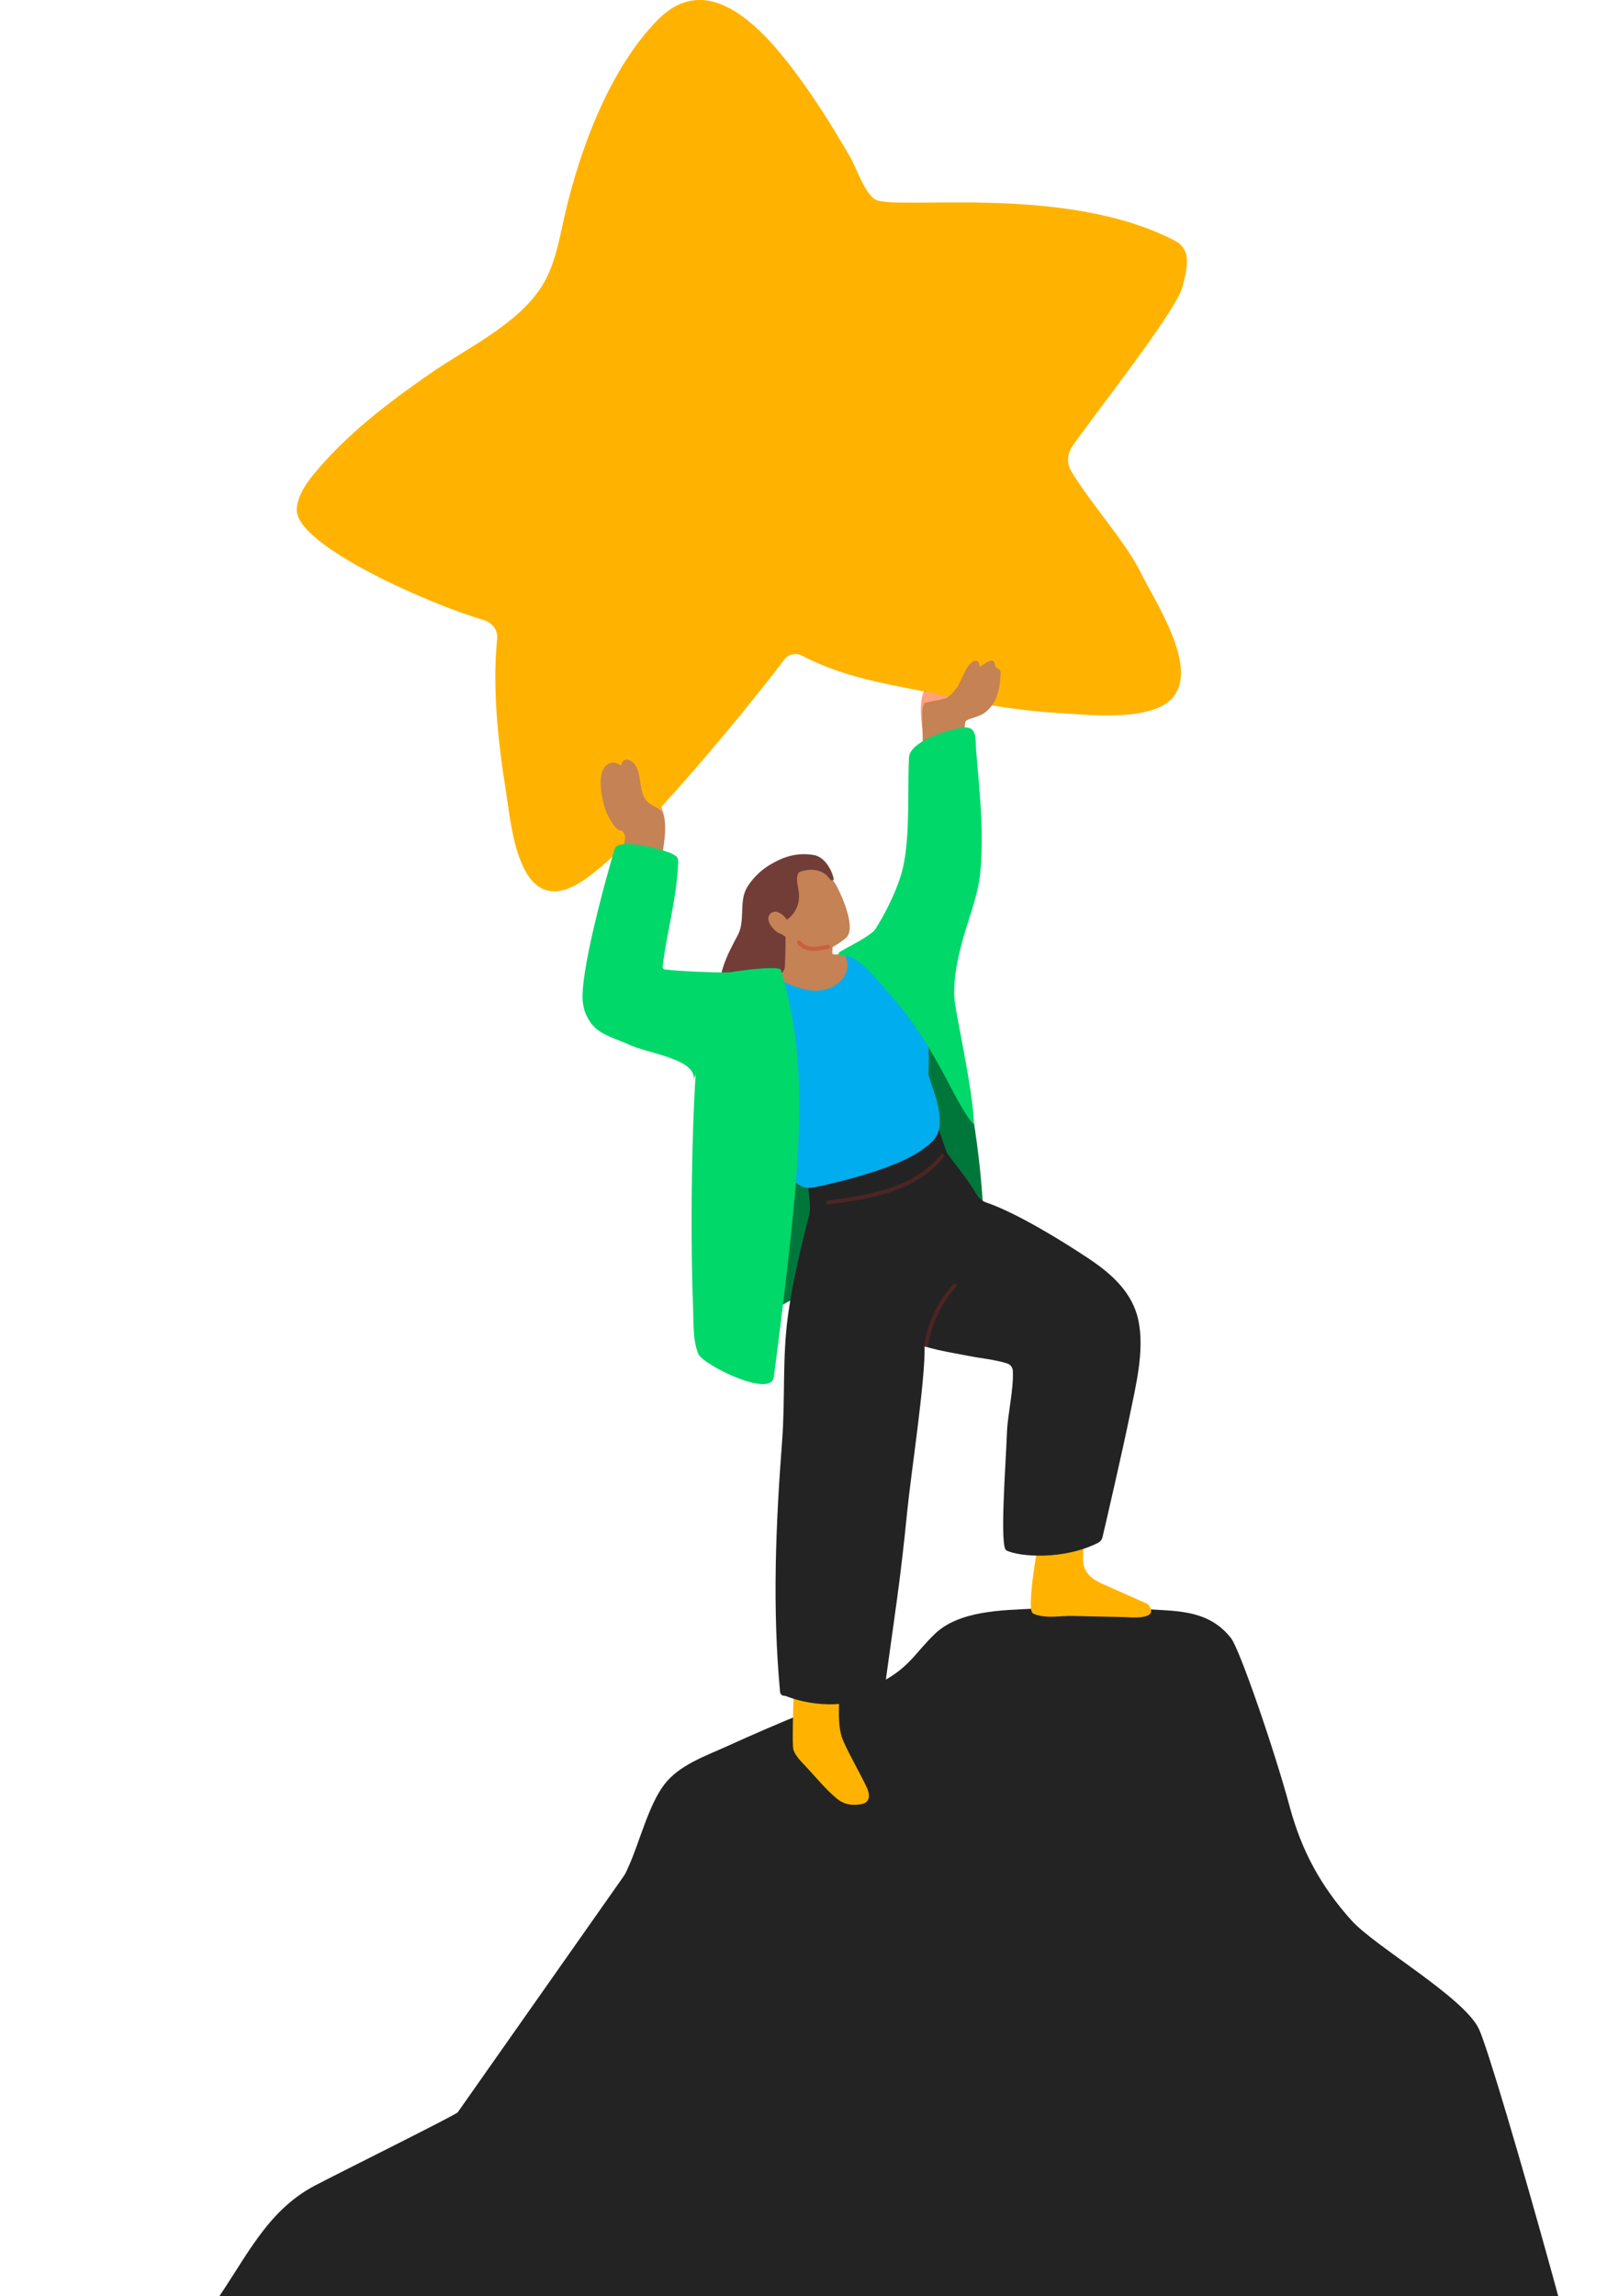 <svg width="119" height="170" viewBox="0 0 119 170" fill="none" xmlns="http://www.w3.org/2000/svg">
<g clip-path="url(#clip0_85_2528)">
<path d="M69.111 50.185C68.892 50.306 68.7 50.486 68.593 50.705C67.971 51.983 68.208 53.131 68.393 54.837C68.411 55.007 68.837 54.965 68.859 54.823C68.896 54.809 68.927 54.779 68.94 54.726C69.045 54.253 69.236 53.82 69.556 53.447C69.703 53.277 69.895 53.142 69.999 52.938C70.286 52.367 70.302 51.457 70.353 50.821C70.423 49.964 69.678 49.873 69.112 50.183L69.111 50.185Z" fill="#FFA27D"/>
<path d="M48.306 58.649C48.304 58.618 48.425 58.479 48.394 58.453C48.203 58.29 47.944 57.859 47.625 58.059C47.421 58.187 47.455 58.425 47.479 58.641C47.535 59.131 47.773 59.58 47.999 60.013C48.341 60.67 48.586 61.285 48.718 62.018C48.732 62.092 48.783 62.123 48.841 62.125C48.875 62.278 49.194 62.279 49.208 62.1C49.32 60.63 49.195 59.683 48.307 58.649H48.306Z" fill="#FFA27D"/>
<path d="M1.565 185.998C4.082 185.988 47.011 185.856 51.569 185.783C60.614 185.637 110.365 185.627 118.944 185.094C119.795 185.041 110.722 152.714 109.507 150.193C108.368 147.832 101.823 144.116 100.075 142.169C97.807 139.642 96.382 137.016 95.503 133.754C94.391 129.624 91.804 122.105 91.163 121.283C89.842 119.591 88.097 119.309 86.038 119.197C82.896 119.025 79.744 118.934 76.599 119.092C74.238 119.211 71.029 119.223 69.218 120.971C67.854 122.287 67.4 123.295 65.673 124.301C63.837 125.372 61.642 125.961 59.674 126.764C57.741 127.551 55.824 128.376 53.924 129.242C52.28 129.992 50.311 130.646 49.183 132.124C48.017 133.652 47.326 136.492 46.531 138.222C46.422 138.465 46.322 138.709 46.168 138.925C42.077 144.744 37.986 150.562 33.895 156.381C33.761 156.57 25.33 160.752 23.339 161.794C19.635 163.729 18.111 167.417 15.789 170.644C13.102 174.374 0.389 184.242 0.303 184.324C-0.34 184.929 0.097 186 0.985 185.998C1.177 185.998 1.369 185.998 1.561 185.998H1.565Z" fill="#232323"/>
<path d="M87.56 21.241C87.879 19.986 88.316 18.508 87.022 17.831C78.778 13.509 66.001 15.674 64.744 14.729C63.955 14.136 63.414 12.41 62.935 11.588C61.703 9.474 60.41 7.383 58.939 5.416C56.65 2.356 52.553 -2.431 48.72 1.457C45.106 5.118 42.914 11.15 41.809 15.975C41.402 17.756 41.11 19.612 40.132 21.174C38.365 24 34.631 25.733 31.923 27.609C28.802 29.768 25.772 32.068 23.344 34.97C22.69 35.754 22.072 36.634 21.975 37.633C21.707 40.404 32.36 44.932 35.745 45.873C36.407 46.057 36.879 46.613 36.814 47.279C36.453 50.909 36.869 54.828 37.443 58.435C37.862 61.07 38.35 67.902 42.725 65.473C46.72 63.256 56.488 50.963 58.084 48.825C58.382 48.425 58.934 48.306 59.378 48.537C62.983 50.416 66.505 50.714 70.511 51.64C73.073 52.232 75.683 52.618 78.315 52.782C80.486 52.917 83.24 53.215 85.354 52.553C89.984 51.102 85.675 44.853 84.48 42.402C83.38 40.152 80.69 37.179 79.323 34.877C78.99 34.318 79.016 33.63 79.379 33.083C80.66 31.162 87.095 23.076 87.562 21.241H87.56Z" fill="#FFB300"/>
<path d="M62.089 66.06C60.674 63.122 57.979 62.917 56.151 64.682C55.78 65.042 55.394 65.482 55.189 65.962C54.782 66.915 55.149 68.267 54.645 69.208C53.824 70.742 53.207 71.936 53.246 73.73C53.139 73.869 53.123 74.074 53.316 74.172C54.349 74.698 56.241 75.829 57.418 75.651C57.785 75.597 57.741 75.602 58.021 75.331C58.12 75.236 58.098 75.057 58.153 74.942C58.516 74.165 58.673 73.704 59.268 73.092C59.679 72.67 60.162 72.342 60.401 71.783C60.713 71.052 60.62 70.219 60.953 69.476C61.487 68.283 62.394 67.567 62.169 66.228C62.216 66.165 62.132 66.153 62.087 66.06H62.089Z" fill="#723D37"/>
<path d="M72.842 89.877C72.823 89.546 72.666 87.504 72.596 86.815C72.455 85.439 72.275 84.067 72.055 82.7C71.84 81.362 71.584 80.032 71.294 78.71C71.137 77.997 70.416 75.452 70.164 74.759C69.865 73.932 64.926 74.817 62.901 75.208C60.482 75.674 57.42 76.731 55.912 78.824C55.156 79.874 55.322 81.45 55.225 82.678C55.082 84.51 54.952 86.342 54.834 88.175C54.594 91.918 54.409 95.663 54.271 99.411C54.014 99.679 54.481 100.131 54.703 99.823C56.742 96.992 58.007 96.464 60.271 95.485C62.634 94.461 65.571 94.379 68.097 94.086C69.537 93.919 70.978 93.781 72.404 93.506C72.59 93.469 72.645 93.311 72.608 93.167C73.329 92.659 72.853 90.074 72.841 89.876L72.842 89.877Z" fill="#00773A"/>
<path d="M85.112 118.899C85.09 118.864 85.063 118.837 85.035 118.816C85.005 118.774 84.963 118.736 84.905 118.711C83.796 118.219 82.688 117.73 81.582 117.232C80.678 116.825 80.153 116.282 80.195 115.255C80.22 114.666 80.271 114.078 80.336 113.493C80.355 113.444 80.359 113.388 80.352 113.33C80.378 113.099 80.168 113.004 79.99 113.046C79.161 112.962 78.329 112.855 77.494 112.915C77.33 112.804 77.031 112.871 76.999 113.137C76.868 114.206 76.71 115.272 76.546 116.338C76.463 116.876 76.172 119.141 76.449 119.411C76.497 119.456 76.558 119.484 76.622 119.507C77.534 119.84 78.456 119.612 79.404 119.633C80.697 119.661 81.99 119.689 83.282 119.719C83.696 119.728 85.78 119.952 85.112 118.899V118.899Z" fill="#FFB300"/>
<path d="M84.297 97.74C83.863 95.69 82.323 94.316 80.644 93.194C78.671 91.876 75.276 89.788 73.031 89.024C72.754 88.929 72.52 88.745 72.365 88.5C71.271 86.764 71.424 87.131 70.111 85.338C69.925 84.819 69.546 83.688 69.359 83.169C69.412 82.686 68.948 82.663 68.795 82.871C68.749 82.871 68.702 82.878 68.652 82.903C67.181 83.629 65.713 84.363 64.274 85.147C63.654 85.485 63.111 85.706 63.15 86.477C63.183 87.138 63.569 87.891 63.767 88.521C64.033 89.371 64.299 90.219 64.565 91.069C64.97 92.363 65.375 93.656 65.781 94.95C65.844 95.604 65.92 96.258 66.027 96.904C66.184 97.849 66.434 98.724 67.329 99.206C68.585 99.881 70.295 100.096 71.681 100.375C72.599 100.559 73.641 100.645 74.571 100.938C74.812 101.013 74.985 101.227 74.999 101.479C75.076 102.864 74.617 104.664 74.566 106.063C74.479 108.415 74.012 114.529 74.516 114.78C75.484 115.262 78.741 115.511 81.31 114.222C81.481 114.136 81.603 113.975 81.645 113.789C81.945 112.504 83.15 107.304 83.659 104.792C84.106 102.58 84.771 99.993 84.297 97.742V97.74Z" fill="#232323"/>
<path d="M64.339 132.867C64.336 132.762 64.309 132.643 64.258 132.506C63.994 131.796 62.512 129.281 62.299 128.478C61.924 127.063 62.26 125.207 62.207 123.745C62.234 123.694 62.235 123.63 62.198 123.582C62.183 123.491 62.093 123.465 62.017 123.493C61.524 123.326 61.034 123.351 60.514 123.417C59.892 123.498 59.425 123.496 58.828 123.694C58.828 123.694 58.611 129.125 58.754 129.542C58.907 129.99 59.268 130.348 59.586 130.685C60.37 131.515 61.088 132.42 61.964 133.154C62.341 133.472 62.799 133.628 63.293 133.612C63.922 133.593 64.366 133.501 64.341 132.867H64.339Z" fill="#FFB300"/>
<path d="M62.937 70.712C62.817 70.577 62.181 70.659 61.776 70.666C61.689 70.666 61.622 70.593 61.629 70.509C61.684 69.85 61.626 69.171 61.675 68.849C61.761 68.286 61.865 68.171 61.975 68.193C61.927 68.146 61.86 68.114 61.769 68.118C60.646 68.165 59.626 67.857 58.576 68.318C58.401 68.262 58.165 68.351 58.167 68.589C58.171 68.947 58.179 70.183 58.127 71.531C58.121 71.685 58.061 71.832 57.963 71.953C57.214 72.87 57.085 73.418 57.67 73.559C57.691 73.564 58.028 73.822 58.045 73.832C59.173 75.173 61.627 74.581 62.727 73.169C63.213 72.547 63.486 71.338 62.938 70.714L62.937 70.712Z" fill="#C48255"/>
<path d="M72.051 93.288C71.738 91.807 70.515 91.136 69.555 89.995C68.399 88.622 68.094 86.791 67.262 85.239C66.781 84.344 66.269 83.416 65.157 83.669C63.34 84.079 61.444 85.122 59.779 85.979C59.534 85.923 59.194 86.188 59.52 86.584C59.739 86.848 60.103 89.22 59.924 89.925C59.705 90.776 59.494 91.63 59.293 92.487C58.905 94.14 58.565 95.805 58.338 97.49C57.926 100.547 58.151 103.612 57.917 106.678C57.441 112.911 57.186 119.025 57.765 125.265C57.785 125.473 57.973 125.565 58.135 125.544C60.375 126.429 63.338 126.488 65.363 125.055C65.38 125.042 65.396 125.028 65.41 125.012C65.472 124.981 65.518 124.92 65.532 124.823C66.256 119.505 66.66 117.177 67.186 111.837C67.456 109.104 68.511 102.312 68.469 99.668C68.43 97.146 70.786 95.746 72.173 93.688C72.287 93.518 72.194 93.355 72.051 93.287V93.288Z" fill="#232323"/>
<path d="M73.704 49.389C73.7 49.215 73.667 49.045 73.551 48.953C73.304 48.755 72.652 49.34 72.566 49.366C72.507 49.009 72.344 48.744 71.963 49.03C71.598 49.303 71.352 49.962 71.151 50.357C71.073 50.507 71.001 50.662 70.932 50.816C70.066 51.931 70.164 51.647 68.471 52.034C68.242 52.374 68.291 52.872 68.296 53.27C68.307 53.987 68.358 54.681 68.305 55.398C68.298 55.503 71.48 54.746 71.48 54.702C71.501 54.661 71.5 54.614 71.48 54.574C71.477 54.194 71.378 53.794 71.498 53.433C71.574 53.201 72.347 53.149 72.862 52.803C73.859 52.13 74.055 50.905 74.1 49.869C74.111 49.622 73.931 49.475 73.704 49.389V49.389Z" fill="#C48255"/>
<path d="M61.976 65.641C61.395 64.544 60.278 63.866 59.022 63.983C57.344 64.139 55.917 65.447 56.308 67.212C56.453 67.86 56.9 68.374 57.399 68.793C57.628 68.986 57.889 69.203 58.157 69.338C58.303 69.413 58.745 69.46 58.822 69.58C59.633 70.856 61.027 70.73 62.618 69.466C63.426 68.824 62.431 66.496 61.978 65.641H61.976Z" fill="#C48255"/>
<path d="M68.77 79.63C68.755 79.58 68.749 79.529 68.751 79.476C68.802 78.293 68.792 77.106 68.559 75.984C68.351 74.985 67.927 74.048 67.407 73.173C66.899 72.318 66.196 70.828 65.698 69.976C65.585 69.783 65.555 69.464 65.255 69.55C64.401 69.795 63.573 70.093 62.755 70.439C62.642 70.486 62.577 70.665 62.618 70.777C63.189 72.353 61.756 73.368 60.347 73.343C59.383 73.326 58.489 72.905 57.642 72.5C57.508 72.437 57.381 72.474 57.295 72.554C57.269 72.554 57.246 72.554 57.217 72.563C56.234 72.889 54.046 73.278 53.896 74.556C53.815 75.25 54.243 76.214 54.421 76.892C54.7 77.957 55.02 79.008 55.392 80.042C56.054 81.885 56.992 84.638 58.045 86.293C58.578 87.129 59.066 88.168 60.273 87.9C60.31 87.916 66.029 86.761 68.277 85.126C68.959 84.629 69.51 84.212 69.569 83.343C69.664 81.916 69.186 81.005 68.774 79.627L68.77 79.63Z" fill="#00ADEE"/>
<path d="M72.13 54.218C72.004 53.943 71.746 53.79 71.206 53.885C69.646 54.155 67.359 55.002 67.308 56.097C67.199 58.497 67.396 61.753 66.891 64.12C66.461 66.127 64.929 68.789 64.279 69.536C64.08 69.764 64.713 70.395 64.922 70.277C65.833 70.828 66.485 71.795 67.15 72.6C67.808 73.401 68.499 74.146 69.354 74.745C69.636 74.943 70.273 74.826 70.103 74.582C69.489 72.78 70.8 70.98 71.332 69.317C71.829 67.767 72.437 66.209 72.592 64.579C72.782 62.575 72.691 60.556 72.537 58.553C72.462 57.566 72.37 56.579 72.286 55.594C72.243 55.098 72.289 54.562 72.13 54.218V54.218Z" fill="#00D869"/>
<path d="M49.144 60.369C48.961 59.804 48.471 59.794 48.041 59.443C47.114 58.686 47.694 56.979 46.748 56.355C46.307 56.066 46.093 56.318 45.99 56.665C45.978 56.665 45.964 56.669 45.95 56.67C45.712 56.469 45.375 56.385 45.083 56.533C44.336 56.912 44.449 58.165 44.56 58.839C44.637 59.306 44.746 59.782 44.944 60.214C45.071 60.493 45.58 61.477 45.948 61.487C45.971 61.487 45.992 61.487 46.013 61.478C46.214 61.61 46.32 61.845 46.281 62.078L46.062 63.401C46.043 63.513 48.919 63.815 48.954 63.666C49.141 62.889 49.401 61.156 49.144 60.369Z" fill="#C48255"/>
<path d="M57.834 71.815C57.709 71.38 53.087 72.055 52.62 72.276C51.729 72.696 51.831 73.823 51.875 74.637C51.93 75.638 50.973 75.816 51.133 76.807C51.258 77.578 51.754 76.451 51.685 77.217C51.184 82.745 51.119 91.672 51.325 96.868C51.368 97.939 51.295 99.215 51.71 100.231C52.035 101.029 57.087 103.551 57.302 101.949C57.314 101.851 58.83 90.547 59.071 85.565C59.348 79.865 59.138 76.377 57.832 71.815H57.834Z" fill="#00D869"/>
<path d="M70.739 74.419C70.411 72.468 71.186 69.825 71.727 68.121C71.938 67.454 67.4 69.045 66.675 68.901C66.002 68.768 65.255 68.437 64.757 68.884C64.025 69.538 62.972 69.993 62.175 70.481C61.931 70.663 62.244 70.794 62.616 70.779C63.583 70.737 65.261 72.907 66.069 73.816C68.034 76.025 69.415 78.582 70.769 81.185C70.904 81.445 72.136 83.616 72.116 83.092C72.037 80.866 71.105 76.612 70.739 74.421V74.419Z" fill="#00D869"/>
<path d="M53.678 72.423C53.678 72.274 54.129 71.993 53.937 71.995C52.857 72.004 50.372 71.911 49.22 71.769C49.125 71.757 49.058 71.669 49.068 71.574C49.261 69.93 49.641 68.318 49.907 66.686C50.05 65.811 50.171 64.926 50.21 64.041C50.231 63.531 50.237 63.454 49.764 63.206C49.23 62.928 45.733 61.955 45.515 62.867C45.58 62.596 42.986 71.32 43.145 74.053C43.187 74.777 43.495 75.511 44.015 76.034C44.642 76.665 45.707 76.931 46.498 77.306C47.953 77.997 51.435 78.363 51.38 79.856C51.37 80.16 53.702 72.454 53.678 72.423V72.423Z" fill="#00D869"/>
<path d="M61.731 65.038C61.569 64.328 61.037 63.433 60.271 63.301C59.124 63.105 58.104 63.371 57.131 63.964C56.35 64.439 55.293 65.306 55.263 66.297C55.221 67.697 56.41 68.975 56.955 70.16C57.05 70.368 57.272 70.342 57.402 70.214C57.524 70.216 57.645 70.156 57.693 70.009C57.869 69.45 57.991 68.884 58.06 68.307C58.067 68.251 58.098 68.204 58.146 68.174C58.525 67.937 58.831 67.603 59.009 67.17C59.145 66.844 59.187 66.512 59.163 66.163C59.131 65.706 58.893 65.093 59.113 64.654C59.141 64.598 59.196 64.556 59.256 64.537C60.045 64.272 60.928 64.332 61.453 65.08C61.472 65.106 61.495 65.122 61.52 65.133C61.613 65.205 61.765 65.189 61.731 65.038V65.038Z" fill="#723D37"/>
<path d="M70.587 95.073C69.447 96.335 68.714 97.847 68.446 99.523C68.416 99.711 68.705 99.793 68.735 99.602C68.996 97.977 69.694 96.508 70.8 95.283C70.929 95.141 70.717 94.929 70.587 95.071V95.073Z" fill="#4D2424"/>
<path d="M58.343 68.213C58.06 67.689 57.404 67.24 57.024 67.662C56.668 68.058 57.12 68.658 57.45 68.933C57.642 69.094 57.978 69.261 58.232 69.119C58.556 68.936 58.532 68.558 58.343 68.213Z" fill="#C48255"/>
<path d="M69.676 85.46C67.646 87.977 64.343 88.48 61.317 88.873C61.129 88.897 61.125 89.197 61.317 89.173C64.418 88.771 67.808 88.251 69.888 85.672C70.007 85.523 69.796 85.311 69.674 85.46H69.676Z" fill="#4D2424"/>
<path d="M59.067 69.888C59.66 70.57 60.574 70.421 61.358 70.228C61.545 70.183 61.465 69.894 61.279 69.941C60.599 70.107 59.799 70.276 59.281 69.678C59.154 69.532 58.942 69.745 59.067 69.89V69.888Z" fill="#C96040"/>
</g>
<defs>
<clipPath id="clip0_85_2528">
<rect width="119" height="170" fill="white"/>
</clipPath>
</defs>
</svg>
